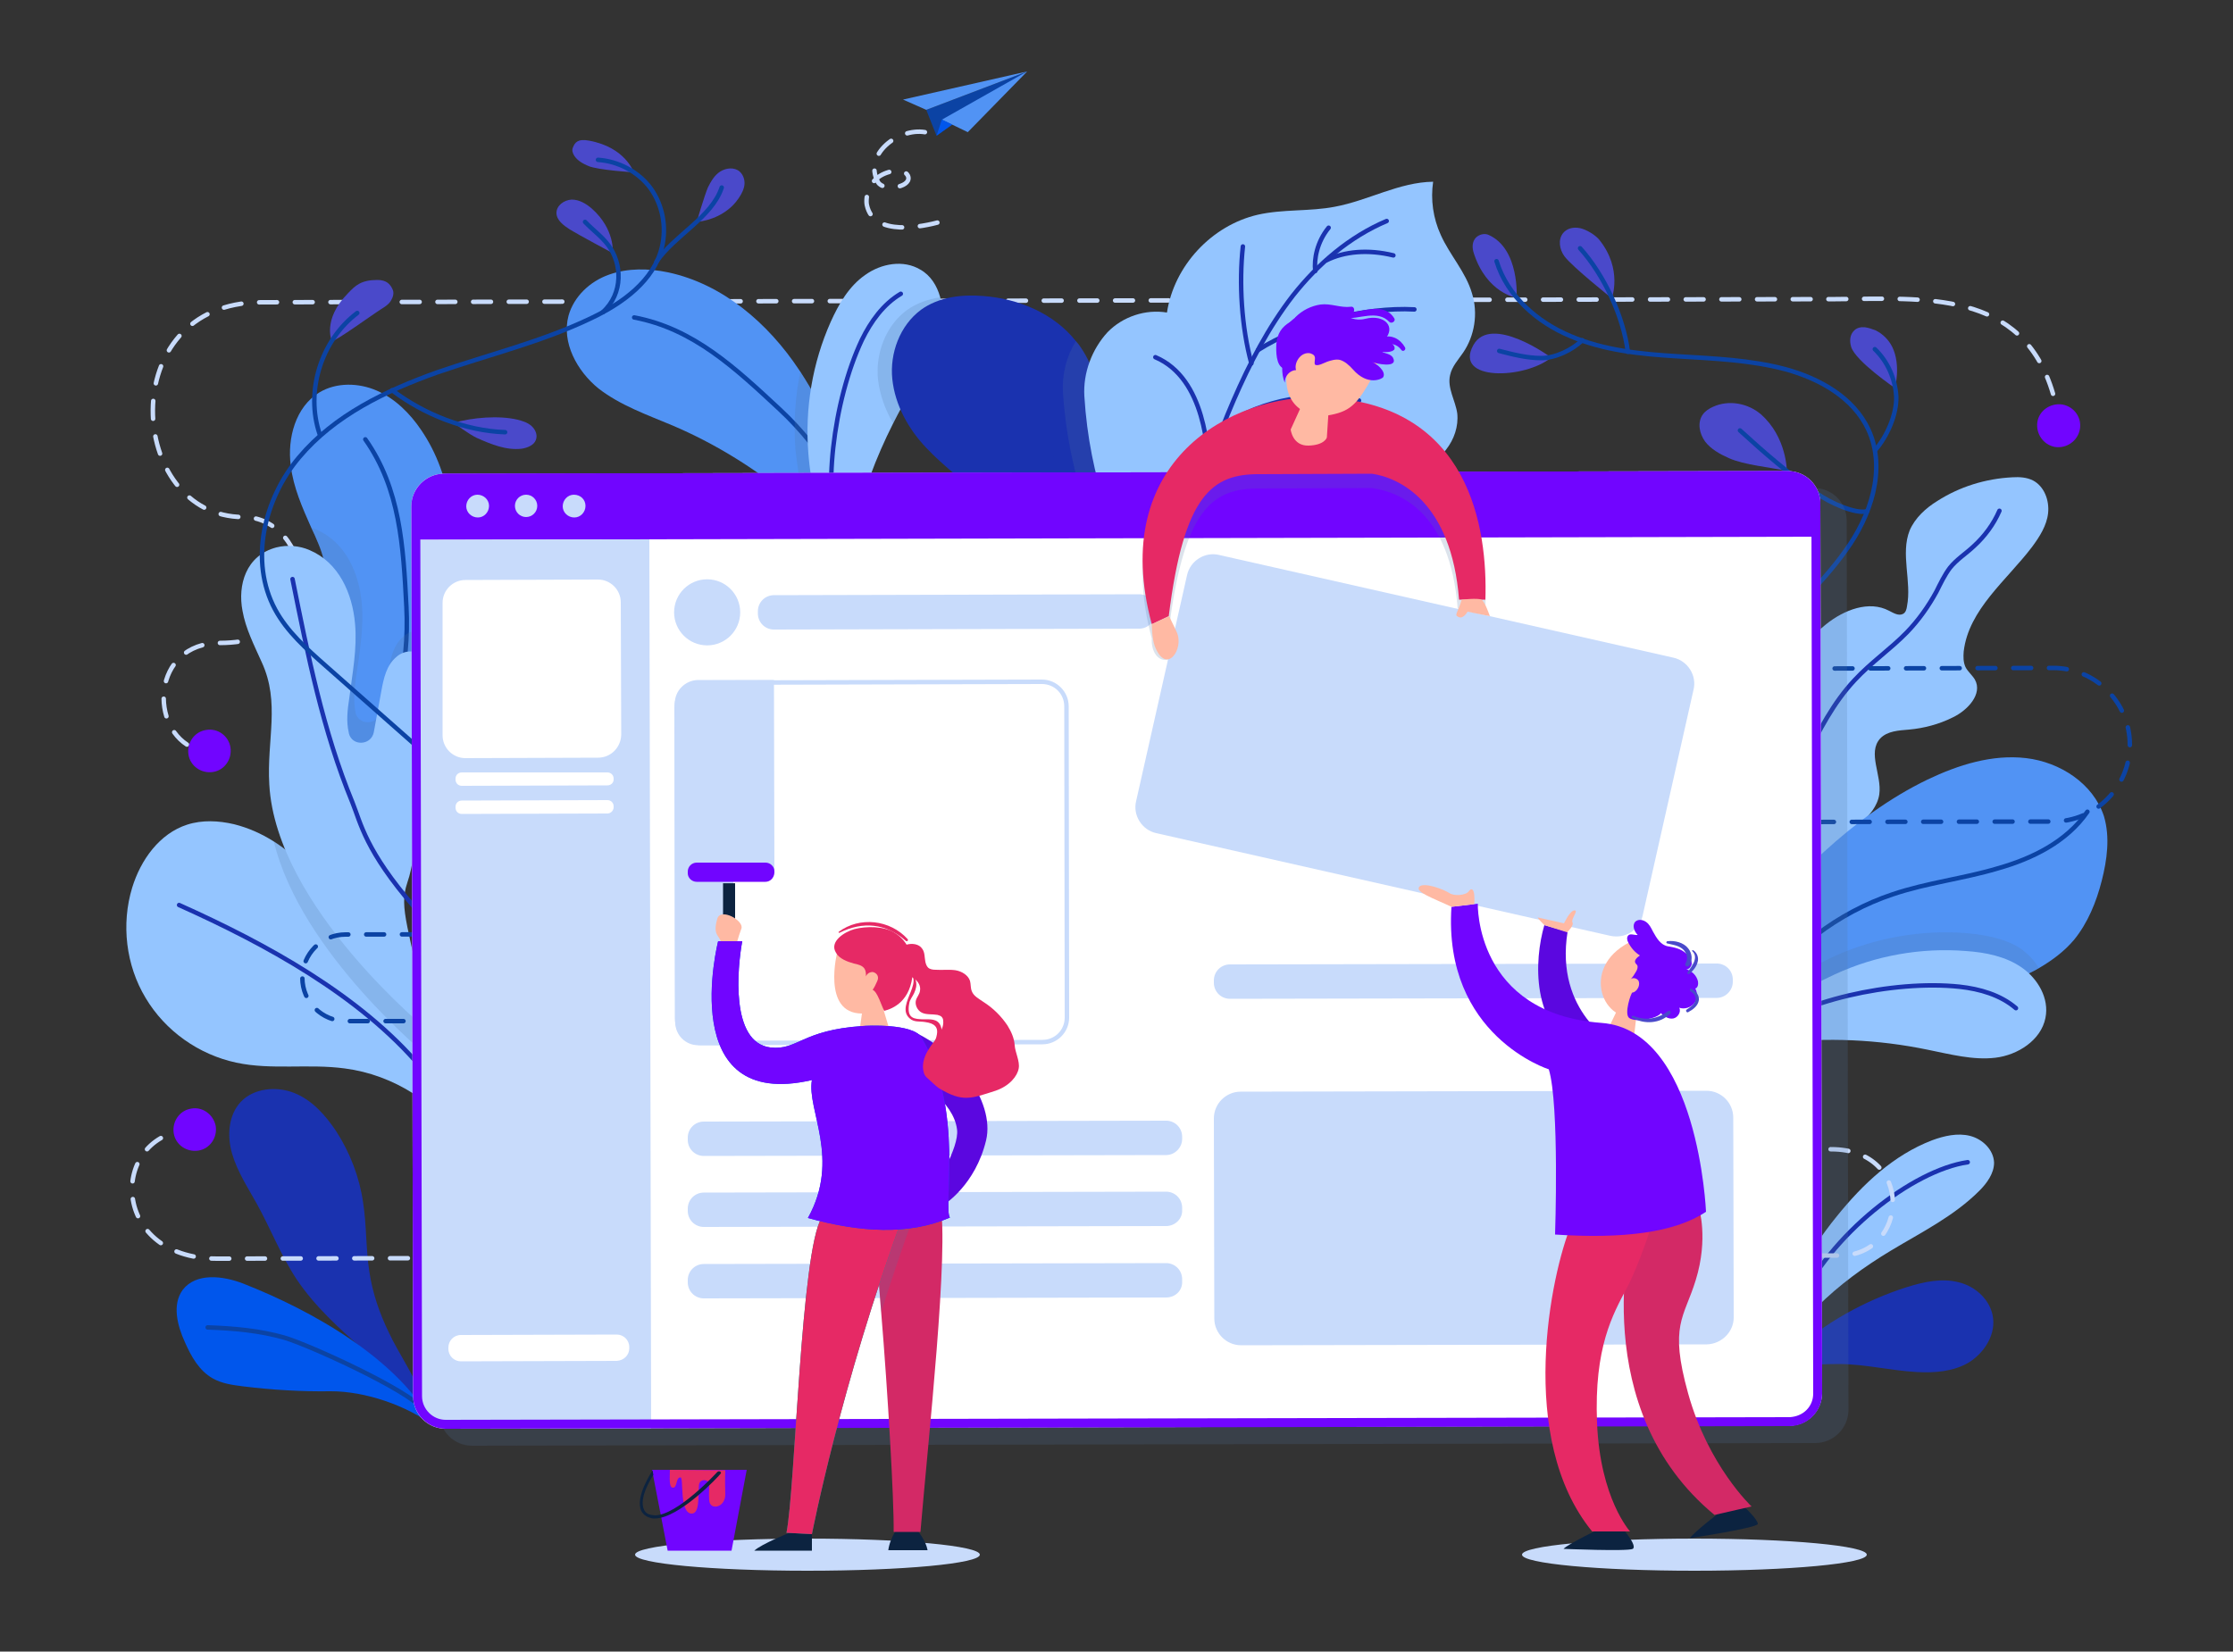 <svg version="1.1" id="OBJECTS" xmlns="http://www.w3.org/2000/svg" x="0" y="0" viewBox="0 0 500 369.9" style="enable-background:new 0 0 500 369.9" xml:space="preserve"><rect x="0" y="0" width="500" height="369.9" fill="#333333" stroke="none"/><style>.st0{fill:#c8dbfb}.st1{fill:none;stroke:#c8dbfb;stroke-linecap:round;stroke-linejoin:round}.st3{fill:#7105ff}.st4{fill:#5193f4}.st5{fill:none;stroke:#0b43a4;stroke-linecap:round;stroke-linejoin:round;stroke-miterlimit:10}.st6{fill:#1a32af}.st7{fill:none;stroke:#1a32af;stroke-linecap:round;stroke-linejoin:round;stroke-miterlimit:10}.st8{fill:#0056ec}.st9{fill:#94c5ff}.st10{opacity:.2;fill:#5275a0}.st11{fill:#94c5ff}.st12{fill:#4a49ca}.st13,.st14{fill:none;stroke:#0b43a4;stroke-linecap:round;stroke-linejoin:round;stroke-miterlimit:10;stroke-dasharray:4}.st14{stroke:#c8dbfb}.st15{fill:#0b43a4}.st16{fill:#fff}.st17{fill:#e62965}.st18{fill:#0c2340}.st19{fill:#ffb9a3}.st20{fill:#5b07e0}.st21{fill:#d32966}</style><ellipse class="st0" cx="180.8" cy="348.2" rx="38.6" ry="3.6"/><ellipse class="st0" cx="379.4" cy="348.2" rx="38.6" ry="3.6"/><path class="st1" d="M461 94c-.1-.7-.2-1.3-.4-2"/><path d="M459.7 88.2C452.8 64.7 430.8 66.9 411 67c-21.4 0-352.5.7-352.5.7-33.3.1-30.1 48.1-4 48.1 15 0 20.7 28.1-5.2 28.2-15.5 0-16 19.7-5.6 23.7" style="fill:none;stroke:#c8dbfb;stroke-linecap:round;stroke-linejoin:round;stroke-dasharray:3.993,3.993"/><path class="st1" d="M45.6 168.1c.6.1 1.3.2 2 .2"/><path class="st3" d="M51.6 167.4c.4 2.6-1.3 5.1-3.9 5.5-2.6.4-5.1-1.3-5.5-3.9-.4-2.6 1.3-5.1 3.9-5.5 2.6-.5 5.1 1.3 5.5 3.9zM465.7 96.2c-.5 2.6-3 4.3-5.6 3.9-2.6-.5-4.3-3-3.9-5.6s3-4.3 5.6-3.9c2.7.5 4.4 3 3.9 5.6z"/><path class="st4" d="M100.4 132.4c-.7 3.9-1.7 7.7-2.9 11.4-2.6 8.1-6.3 15.9-10 23.6-1.9 4-9.8 13.3-14 15.1.5-10.5.5-22.7-.7-33.3-1.2-10.2 2.5-17.9-1.5-27.4-.5-1.2-1-2.4-1.6-3.6-2-4.5-4-9-4.6-13.9-.8-6.2 1.1-13.2 6.4-16.4 3.8-2.3 8.8-2.2 12.9-.4 4.1 1.8 7.4 5.1 9.9 8.8 7.1 10.4 8.3 23.8 6.1 36.1z"/><path class="st5" d="M81.8 98.4c7.8 11.1 8.5 23.9 9.2 37.5.7 13.5-2.6 27.2-9.3 39"/><path class="st6" d="M81.5 302.4c-5.5-4.8-11-9.8-15.1-15.9-3.5-5.3-5.8-11.3-8.9-16.9-2-3.6-4.3-7.1-5.5-11.1-1.2-4-.9-8.7 1.9-11.7 2.9-3.1 8-3.6 12-2s7 5 9.4 8.6c3.1 4.8 5.2 10.3 6 15.9.8 5.1.6 10.4 1.4 15.5.7 4.8 2.3 9.4 4.4 13.7 1.8 4 6.5 11 7.7 15.1-3.3 1.7-10.9-9.1-13.3-11.2z"/><path class="st7" d="M62.3 252.1c5.2 2.3 7.3 8.5 8.4 14.1 1.2 6.4 1 13.3 3.9 19 5.5 10.9 12.7 23.3 18 27"/><path class="st8" d="M54.5 287.5c-4.6-1.8-10.6-2.5-13.6 1.4-2.4 3.3-1.2 8 .5 11.7 1.4 3.2 3.2 6.4 6.2 8.1 2.1 1.2 4.5 1.5 6.8 1.8 6.5.8 13.1 1.2 19.7 1.1 7.6 0 16.9 3.1 23.2 7.9-7.9-15.1-27.5-26-42.8-32z"/><path class="st5" d="M46.5 297.3c5.8.2 11.6.7 17.2 2.3 5.7 1.7 27.6 11.7 31 16"/><path class="st9" d="M104.2 256.5c-5.9-9.3-16.1-15.8-27-17.2-8.1-1.1-16.4.4-24.3-1.3-8.4-1.8-15.9-7.1-20.3-14.5-4.4-7.3-5.5-16.5-3-24.7 1.9-6.2 6.1-12.1 12.3-14.1 3.4-1.1 7.1-.9 10.5-.1 3.2.8 6.1 2.1 8.8 3.8 6.2 3.9 11.2 10 15 16.4 3.4 5.9 11.9 15 17.7 20.9 3.4 3.5 5.8 5.8 5.8 5.8 4 5 2.2 19.2 4.5 25z"/><path class="st7" d="M40.1 202.7c19.4 8.7 40.5 20.2 54.2 36.4"/><path class="st10" d="M96.2 236.9s-28.9-23.4-34.9-48.5c6.2 3.9 11.2 10 15 16.4 3.4 5.9 11.9 15 17.7 20.9.6 3.2 1.4 6.9 2.2 11.2zM97.5 143.8c-2.6 8.1-6.3 15.9-10 23.6-1.9 4-9.8 13.3-14 15.1.5-10.5.5-22.7-.7-33.3-1.2-10.2 2.5-17.9-1.5-27.4-.5-1.2-1-2.4-1.6-3.6.4.1.7.3 1.1.4 6.6 2.8 9.6 9.8 10.2 16.5.5 5.6-.5 11.2-1.3 16.7-.3 2.6-.6 5.2-.1 7.7v.1c.7 3 5.1 2.8 5.6-.2l1.8-9.3c.5-2.8 1.1-5.7 3.4-7.6.9-.8 2.1-1.3 3.2-1.2 2 0 3.1 1.1 3.9 2.5z"/><path class="st11" d="M96.2 231.1c-4.6-23.8-7-27.5-5-33.4 2.6-7.6 1.1-15.3 3.5-22.9 2.4-7.7 4.1-15.9 2.1-23.7-.6-2.5-1.9-5.1-4.8-5.2-1.2 0-2.3.4-3.2 1.2-2.3 1.9-2.9 4.9-3.4 7.6l-1.7 9.3c-.6 3-4.9 3.2-5.6.2v-.1c-.6-2.5-.3-5.1.1-7.7.7-5.6 1.8-11.1 1.3-16.7-.6-6.8-3.6-13.7-10.2-16.5-2.3-1-5-1.2-7.4-.6-6.9 1.8-8.7 8.5-7.6 14.2.7 4 2.6 7.7 4.3 11.5 4.2 9.1 1.1 17.4 1.7 27.4 1.5 27.5 35.9 55.4 35.9 55.4z"/><path class="st7" d="M65.5 129.7c3.4 16.9 6.8 34 13.4 50 1.9 4.7 2.9 10.8 14 23.6"/><path class="st4" d="M197.8 134.1c-3.5-4-6.8-8.1-10.2-12-2.2-2.6-4.5-5-7-7.4-1.2-1.2-2.5-2.3-3.8-3.4-7.9-6.5-16.8-12-26.2-16-5.7-2.4-11.7-4.5-16.6-8.3-4.8-3.9-8.3-10.3-6.7-16.3 1.2-4.3 4.8-7.7 9.1-9.2 4.2-1.5 8.9-1.4 13.2-.5 12.2 2.6 22.4 11.4 29.3 21.8.1.2.3.4.4.6 5.1 7.8 8.6 16.4 11.7 25.2 1 2.8 1.9 5.7 2.9 8.5 1.4 4 5.7 12.8 3.9 17z"/><path class="st5" d="M142 71.1c13.3 2.5 22.7 11.4 32.6 20.6s17 21.4 20.4 34.5"/><path class="st10" d="M187.6 122.1c-.1 1.4-.1 2.8.2 4.2-3.3-.8-5.6-5.9-7.2-11.6-1.5-5.5-2.2-11.4-2.5-14.1-.4-5.8-.1-11.6 1.1-17.3 5.1 7.8 8.6 16.4 11.7 25.2-1.1 3.2-2 6.3-2.7 9.6-.2 1.2-.5 2.6-.6 4z"/><path class="st9" d="M210.7 74c-1.1 5-4.1 9.3-6.8 13.7-1.4 2.3-2.7 4.7-3.9 7.1-3.9 7.7-6.9 15.8-8.9 24.2-.6 2.8-1 5.4-.5 8.2-6.6-1.5-9.2-20.1-9.6-25.7-.8-10 .9-20.2 5-29.4 1.8-4 4.1-8 7.7-10.5 3.6-2.6 8.6-3.5 12.4-1.2 2.3 1.3 3.7 3.6 4.4 6.1.7 2.4.8 5.1.2 7.5z"/><path class="st7" d="M188.1 121.7c-4.1-10.2-1.6-31.9 4.9-45.6 2-4.1 4.8-8 8.7-10.3"/><path class="st10" d="M210.7 74c-1.1 5-4.1 9.3-6.8 13.7-1.4 2.3-2.7 4.7-3.9 7.1-1.8-3-3-6.4-3.4-9.8-.6-5.8 1.7-12 6.4-15.5 2.2-1.6 4.8-2.5 7.5-2.9.7 2.3.8 5 .2 7.4z"/><path class="st6" d="M248.6 117.4c-.3 1.9-.9 3.7-1.7 5.5-2.9 6.3-9 11.7-18.2 16.1 0 0-.5-10-.6-12.6-.4-11.4-12.8-17.7-20.7-26.1-4-4.2-7-9.6-7.6-15.4-.6-5.8 1.7-12 6.4-15.5 4-2.9 9.1-3.5 14-3.1 7.9.6 15.8 3.9 20.7 10.1.2.2.4.5.6.7 3 4.1 4.5 9.1 5.7 14 1.9 8.7 2.8 17.6 1.4 26.3z"/><path class="st7" d="M209.6 75.6c8.6 4.4 17.2 9.8 22.2 18.1 7 11.5 5.4 26.5.1 38.9"/><path class="st9" d="M392.1 191.1c5.5-9 2.7-20.6 4.6-30.9 1.5-8 5.9-15.3 12.2-20.4 4-3.2 9.6-5.4 14.1-3 1 .5 2.1 1.2 3.1.7.6-.3.8-1 .9-1.7 1.1-5.6-1.5-11.7.6-17 1.2-2.8 3.6-5 6.2-6.6 5-3.2 10.8-5 16.8-5.3 1.6-.1 3.2 0 4.6.7 2.5 1.3 3.7 4.4 3.4 7.3-.3 2.8-1.9 5.3-3.6 7.6-5.7 7.5-14.2 14-15.3 23.4-.1 1.2-.1 2.4.4 3.5.5 1 1.5 1.8 2.1 2.8 1.8 3.2-1.6 6.9-5 8.5-3 1.5-6.4 2.4-9.7 2.7-2.3.2-4.9.3-6.5 2-2.9 3.2.4 8.2-.2 12.5-.4 2.7-2.3 4.8-4.2 6.6-3.6 3.4-7.5 6.5-11.7 9.2-3.4 2.2-7 4.1-10 6.8s-5.4 6.3-5.6 10.3"/><path class="st7" d="M399.3 182.3c.9-4.4 2.9-8.4 4.9-12.4 3.1-6.2 6.3-12.5 11.1-17.6 3.6-3.9 8-6.9 11.7-10.7 2.6-2.7 4.8-5.8 6.6-9.1.9-1.8 1.8-3.7 3-5.3 1.5-1.9 3.6-3.2 5.4-4.9 2.4-2.2 4.4-4.9 5.7-7.9"/><path class="st4" d="M470.6 197.3c-1.2 4.7-3.1 9.4-6.2 13.2-2.2 2.6-4.9 4.6-7.8 6.3-1.5.9-3.1 1.6-4.7 2.3-6.3 2.6-13 4.1-19.8 4.4-9.9.4-20-1.8-29.5 1-4.4 1.3-8.4 3.6-11.6 6.8-2.1 1.9-3.8 4.2-5.2 6.6l1.3-8.2c2.4-8.8 4.8-17.8 9.7-25.5 3.1-5 7.2-9.4 11.6-13.4 7-6.4 14.7-12.1 23.2-16.2 6.9-3.3 14.5-5.7 22.1-4.8 7.6.9 15 5.7 17.4 13 1.4 4.7.7 9.8-.5 14.5z"/><path class="st5" d="M393.4 223.4c7.3-10.7 18.1-19 30.4-23.1 7.7-2.6 15.8-3.5 23.5-5.8 7.8-2.2 15.5-6 20.1-12.7"/><path class="st9" d="M398.2 302.2c.4-11 6.1-21.2 13.1-29.8 5.8-7.2 12.7-13.7 21.3-17 2.7-1 5.7-1.7 8.5-1s5.3 3.1 5.4 6c0 2.4-1.6 4.6-3.3 6.3-5.7 5.7-13 9.3-19.8 13.4-11.8 7.1-23 16.6-27.7 29.6"/><path class="st7" d="M402.5 292.5c7.2-16.1 25.8-30.4 38.1-32.2"/><path class="st6" d="M393.7 311c-.1-1.8 5.9-6.7 7.3-7.9 7.5-6.8 16.5-11.8 25.9-14.8 3.8-1.2 7.9-2.1 11.7-1.1 3.8.9 7.3 4.1 7.7 8.2.4 4-2.3 7.9-5.7 9.9-3.4 1.9-7.4 2.2-11.3 2-5.9-.3-11.7-1.8-17.6-1.8s-14.3.5-18 5.5z"/><path class="st7" d="M399.8 305.3c12.1-6.6 30.4-10.8 43.7-9.2"/><path class="st10" d="M248.6 117.4c-.3 1.9-.9 3.7-1.7 5.5-4.2-9-8-20.8-8.9-35.2-.2-3.9.8-7.9 2.9-11.3.2.2.4.5.6.7 3 4.1 4.5 9.1 5.7 14 1.9 8.7 2.8 17.6 1.4 26.3z"/><path class="st11" d="M290.5 116.9c9-3.2 18.4-5.8 26.7-10.7 2.5-1.5 4.9-3.2 6.6-5.5 1.8-2.3 2.8-5.2 2.5-8.1-.4-2.9-2.3-5.7-1.6-8.6.4-1.9 1.8-3.4 2.9-5 2.6-3.8 3.4-8.8 2-13.3-1.4-4.8-5-8.6-7-13.1-1.7-3.7-2.3-7.9-1.7-11.9-7.6.1-14.5 4.2-22 5.6-5.7 1.1-11.6.5-17.3 1.8-10.3 2.4-18.7 11.4-20.3 21.9-4.8-.8-9.9.9-13.3 4.4-3.5 3.8-5.5 9.1-5.2 14.3 2.3 37.4 23.8 57 23.8 57s20.4-27.6 23.9-28.8z"/><path class="st7" d="M270.2 116.6c-.9-9.2 2.3-18.4 6-26.9 3.6-8.3 7.8-16.4 13.3-23.5 5.6-7.1 12.7-13.2 21-16.7"/><path class="st7" d="M278.3 55.2c-.9 8.2-.3 18.1 1.9 26.2M281.7 78.4c9.4-6 23.9-9.7 35-9.1M258.7 80c11.3 4.8 11.8 21.4 12.1 26.1M273.9 95.5c8.7-6.2 21.2-8.1 30.4-5.8M297.5 51c-2.6 3.2-3.3 7-3 9.7M297 58.3c4-2 9.3-2.5 15-1.1"/><path class="st12" d="M74.3 76.4c1.1-.1 8.3-5.4 11.1-7.2.8-.5 1.6-1 2.1-1.8s.8-1.8.4-2.6c-.5-1.1-1.3-2.1-3.4-2.1-3.6 0-4.9 1.2-6.6 3-5.8 5.9-3.6 10.7-3.6 10.7zM106.8 98.1c3.2 1.4 6.5 2.8 10 2.4 1.3-.2 2.8-.8 3.2-2 .4-1.1-.1-2.3-1-3.1-.9-.8-2-1.1-3.1-1.4-4.2-1-10.1-.5-14.3.7 0 0 3.3 2.5 5.2 3.4zM127.6 51.4c-1.4-.9-3-2.1-3-3.7 0-1.7 1.7-2.9 3.4-3 1.7 0 3.2.9 4.5 2 5.3 4.7 4.7 10 4.7 10s-8-4.3-9.6-5.3zM131.8 37.2c-1.2-.5-2.5-1.2-3.2-2.3-.4-.6-.6-1.3-.3-1.9.4-1 1-2 3.6-1.5 8.2 1.5 10 7.1 10 7.1s-7.9-.5-10.1-1.4zM156 49.7c3.3-.3 6.7-1.9 8.8-4.5.8-1 1.5-2.1 1.8-3.3.3-1.2 0-2.6-1-3.5-1.2-1-3-.8-4.3 0-1.3.8-2.1 2.2-2.8 3.6-.8 1.9-2.5 7.7-2.5 7.7z"/><path class="st5" d="M96.9 170.3c-8-7.1-16-14.1-24-21.2-4.3-3.8-8.6-7.6-11.3-12.6-5.8-10.8-2.5-24.8 5.4-34.1 7.9-9.4 19.4-14.9 30.9-19 11.6-4 23.6-6.9 34.6-12.2 6.9-3.3 13.9-8.3 15.7-15.8 1.1-4.5.2-9.4-2.5-13.2-2.7-3.7-7.2-6.1-11.8-6.4"/><path class="st5" d="M161.6 42c-2.2 6.7-10.7 10.8-14.6 16.6M131 49.7c1.7 1.8 3.7 3.2 5.2 5.2 3.1 4.1 3.4 10.8-1.2 15M87.8 87.4c7.1 5.4 16.4 9.1 25.3 9.4M71.6 97.3c-3.3-9.6.3-21.1 8.4-27.2"/><path class="st12" d="M330 56.7c-.4-1.2-.4-2.6.5-3.5.7-.7 1.9-1 2.8-.6 7 3.1 6.3 14.1 6.3 14.1s-6.7-1-9.6-10zM329.9 77.3c-4.5 8.2 11.6 7.6 17.4 2.8 0-.1-13.5-9.9-17.4-2.8zM350.3 57.4c-1.1-1.5-1.5-3.7-.3-5.2.9-1.1 2.4-1.4 3.8-1.1 1.4.3 3.4 1.5 4.3 2.6 5.3 6.6 2.8 13.1 2.8 13.1s-8.8-7-10.6-9.4zM414.5 77.7c-.4-1.3-.3-2.8.7-3.7.6-.6 1.5-.8 2.4-.7.8.1 1.6.4 2.4.7 1.6.8 2.9 2.1 3.7 3.7 2 4.1.6 9.2.6 9.2s-8.8-6-9.8-9.2zM394.3 92.8c-2.9-2.5-7.2-3.3-10.7-1.7-.9.4-1.7.9-2.3 1.7-1.3 1.8-.8 4.3.5 6.1 1.3 1.7 3.3 2.8 5.3 3.7 3.6 1.6 9.2 2 13 2.9 0 0 0-7.6-5.8-12.7z"/><path class="st5" d="M335.1 58.5c2.4 7.8 9.1 13.7 16.6 16.8 7.5 3.2 15.7 4 23.9 4.5 8.1.5 16.3.8 24.2 2.9 7.7 2.1 15.3 6.4 18.6 13.6 4 8.8.5 19.3-5.2 27.1-5.6 7.9-13.2 14.2-18.6 22.2-2.5 3.7-4.6 8-4.1 12.4.7 5.9 5.6 10.2 10.2 13.9"/><path class="st5" d="M353.8 55.6c5.4 6 9.7 15.3 10.7 23.2M335.7 78.6c3.1.8 6.2 1.6 9.4 1.6s6.9-1.8 9.2-4M419.8 78.2c2.9 2.8 4.6 6.7 4.8 10.7.1 4-2.1 8.9-4.7 11.9M389.6 96.4c5.8 5.3 10.8 9.6 17.2 14.1 2.9 2.1 8.7 4.7 11.3 4"/><path class="st10" d="M456.5 216.8c-1.5.9-3.1 1.6-4.7 2.3-6.3 2.6-13 4.1-19.8 4.4-9.9.4-20-1.8-29.5 1-4.4 1.3-8.4 3.6-11.6 6.8-.3.2-.7.3-1 .5-.8-6.7 15.9-15.4 21-17.7 9.1-4.1 19.4-5.9 29.4-5.1 4.4.4 8.9 1.2 12.5 3.7 1.4 1.1 2.8 2.5 3.7 4.1z"/><path class="st9" d="M440.2 213c4.4.3 8.9 1.2 12.5 3.7s6.2 6.9 5.3 11.3c-1 5-6.2 8.3-11.2 8.9s-10.2-.8-15.2-1.8c-11.1-2.3-22.5-2.8-33.8-1.5-2.8.3-5.5.9-7.9 2.3-.8-6.7 15.9-15.4 21-17.7 9.1-4.2 19.3-6 29.3-5.2z"/><path class="st7" d="M394.2 231.6c8.3-7.3 29.5-12.2 44.6-10.6 4.5.5 9.1 1.8 12.6 4.8"/><path class="st13" d="m378.8 149.8 80.9-.2c9.5 0 17.2 7.7 17.2 17.2v0c0 9.5-7.7 17.2-17.2 17.2l-55.3.1M134 209.2l-56.6.1c-5.4 0-9.7 4.4-9.7 9.7h0c0 5.4 4.4 9.7 9.7 9.7h16.5"/><path class="st14" d="M43.7 253c-19.4 0-19.8 28.9 4.9 28.9 24.7-.1 348.1-.7 363.4-.7 15.3 0 16.9-23.8-2-23.8-37.5.1-38.8-17.8-17.9-17.9"/><path class="st3" d="M48.3 252.2c.4 2.6-1.3 5.1-3.9 5.5-2.6.4-5.1-1.3-5.5-3.9-.4-2.6 1.3-5.1 3.9-5.5 2.5-.5 5 1.3 5.5 3.9z"/><path class="st15" d="M401.3 239.6c.4 2.6-1.3 5.1-3.9 5.5-2.6.4-5.1-1.3-5.5-3.9-.4-2.6 1.3-5.1 3.9-5.5 2.6-.5 5.1 1.3 5.5 3.9z"/><path class="st10" d="m406.6 323.2-300.9.6c-4 0-7.3-3.2-7.3-7.3L98 117.2c0-4 3.2-7.3 7.3-7.3l300.9-.6c4 0 7.3 3.2 7.3 7.3l.4 199.3c-.1 4-3.3 7.2-7.3 7.3z"/><path class="st16" d="m400.7 319.3-300.9.7c-4 0-7.3-3.2-7.3-7.3l-.4-199.3c0-4 3.2-7.3 7.3-7.3l300.9-.6c4 0 7.3 3.2 7.3 7.3l.4 199.3c-.1 4-3.3 7.2-7.3 7.2z"/><path class="st3" d="m399.7 105.5-299.6.6c-4.4 0-7.9 3.6-7.9 7.9v6.9l315.4-.7v-6.9c.1-4.3-3.5-7.8-7.9-7.8z"/><path class="st0" d="m100.5 320 45.3-.1-.4-199.1-53.2.1.4 191.2c0 4.3 3.5 7.9 7.9 7.9z"/><path class="st3" d="M400.3 107.5c2.9 0 5.3 2.4 5.3 5.3l.4 199.3c0 1.4-.5 2.7-1.5 3.7s-2.3 1.5-3.7 1.6l-301 .6c-2.9 0-5.3-2.4-5.3-5.3l-.4-199.3c0-1.4.5-2.7 1.5-3.7s2.3-1.5 3.7-1.6l301-.6m0-2-300.9.6c-4 0-7.3 3.3-7.3 7.3l.4 199.3c0 4 3.3 7.3 7.3 7.3l300.9-.6c4 0 7.3-3.3 7.3-7.3l-.4-199.3c0-4.1-3.3-7.3-7.3-7.3z"/><path class="st16" d="m138.1 304.8-34.9.1c-1.5 0-2.8-1.2-2.8-2.8v-.3c0-1.5 1.2-2.8 2.8-2.8l34.9-.1c1.5 0 2.8 1.2 2.8 2.8v.3c0 1.5-1.2 2.7-2.8 2.8zM133.9 169.7l-29.7.1c-2.8 0-5.1-2.3-5.1-5.1V135c0-2.8 2.3-5.1 5.1-5.1l29.7-.1c2.8 0 5.1 2.3 5.1 5.1l.1 29.7c-.1 2.8-2.3 5.1-5.2 5.1z"/><path class="st0" d="m261.1 258.7-103.5.2c-2 0-3.6-1.6-3.6-3.6v-.5c0-2 1.6-3.6 3.6-3.6l103.5-.2c2 0 3.6 1.6 3.6 3.6v.5c0 1.9-1.6 3.6-3.6 3.6zM255.1 140.8l-81.8.2c-2 0-3.6-1.6-3.6-3.6v-.5c0-2 1.6-3.6 3.6-3.6l81.8-.2c2 0 3.6 1.6 3.6 3.6v.5c0 1.9-1.6 3.6-3.6 3.6zM384.4 223.5l-109 .2c-2 0-3.6-1.6-3.6-3.6v-.5c0-2 1.6-3.6 3.6-3.6l109-.2c2 0 3.6 1.6 3.6 3.6v.5c0 1.9-1.6 3.6-3.6 3.6zM261.1 274.6l-103.5.2c-2 0-3.6-1.6-3.6-3.6v-.5c0-2 1.6-3.6 3.6-3.6l103.5-.2c2 0 3.6 1.6 3.6 3.6v.5c.1 2-1.6 3.6-3.6 3.6zM261.1 290.6l-103.5.2c-2 0-3.6-1.6-3.6-3.6v-.5c0-2 1.6-3.6 3.6-3.6l103.5-.2c2 0 3.6 1.6 3.6 3.6v.5c.1 2-1.5 3.6-3.6 3.6zM382.2 301.1l-104.3.2c-3.3 0-6-2.7-6-6l-.1-44.8c0-3.3 2.7-6 6-6l104.3-.2c3.3 0 6 2.7 6 6l.1 44.8c0 3.2-2.7 5.9-6 6zM109.5 113.3c0 1.4-1.1 2.6-2.5 2.6s-2.6-1.1-2.6-2.5 1.1-2.6 2.5-2.6 2.6 1.1 2.6 2.5z"/><circle class="st0" cx="117.8" cy="113.3" r="2.5"/><path class="st0" d="M131.1 113.3c0 1.4-1.1 2.6-2.5 2.6s-2.6-1.1-2.6-2.5 1.1-2.6 2.5-2.6c1.5 0 2.6 1.1 2.6 2.5z"/><circle transform="rotate(-84.28 158.346 137.1) scale(1)" class="st0" cx="158.3" cy="137.1" r="7.4"/><path class="st16" d="m136 175.9-32.6.1c-.8 0-1.4-.6-1.4-1.4v-.2c0-.8.6-1.4 1.4-1.4H136c.8 0 1.4.6 1.4 1.4v.2c0 .7-.6 1.3-1.4 1.3zM136 182.2l-32.6.1c-.8 0-1.4-.6-1.4-1.4v-.2c0-.8.6-1.4 1.4-1.4l32.6-.1c.8 0 1.4.6 1.4 1.4v.2c0 .7-.6 1.4-1.4 1.4z"/><path class="st0" d="m173.4 195.3-9.2.1.1 38.7h-8c-2.8 0-5.1-2.3-5.1-5.1l-.1-71.5c0-2.8 2.3-5.1 5.1-5.2h17.1l.1 43z"/><path class="st0" d="M233.3 152.2v1c2.8 0 5 2.2 5 5l.1 69.7c0 2.8-2.2 5-5 5l-76.3.2c-2.8 0-5-2.2-5-5l-.1-69.7c0-2.8 2.2-5 5-5l76.3-.2v-1m0 0-76.3.2c-3.3 0-6 2.7-6 6l.1 69.7c0 3.3 2.7 6 6 6l76.3-.2c3.3 0 6-2.7 6-6l-.1-69.7c0-3.3-2.7-6-6-6zM360.6 209.6l-101.7-23c-3.2-.7-5.3-4-4.5-7.2l11.4-50.6c.7-3.2 4-5.3 7.2-4.5l101.7 23c3.2.7 5.3 4 4.5 7.2l-11.4 50.6c-.7 3.2-3.9 5.2-7.2 4.5z"/><path class="st3" d="M163.8 347.3h-14.3l-3.5-18.1h21.2z"/><path class="st17" d="M150 329.2c0 1.5-.3 4 .7 4s.6-2.4 1.7-2.3c.7 0-.3 7.9 2.4 8.1 1.9.1 1.5-3.8 1.7-6.3.1-1.7 2.3-1.4 2.3-.2s-.1 2.1 0 3.5c.1 2.4 3.7 1.7 3.6-1.4s0-5.3 0-5.3l-12.4-.1z"/><path class="st18" d="M146.6 340.1c-.3 0-.6 0-.8-.1-1-.2-1.8-.8-2.2-1.6-1.5-3.1 2.4-8.8 2.5-9.1l.2 1c0 .1-3.4 5-2.1 7.8.3.7.9 1.1 1.7 1.2.2 0 .5.1.7.1 5.1 0 13.9-9.6 14-9.7.4-.4 1 0 .8.3-.4.6-9.3 10.1-14.8 10.1z"/><path class="st10" d="M296.1 92.2c-20.2-.8-48.1 14.2-38.2 50.8-.2 3.1 1.6 5.3 3.6 4.7 2-.6.2-6.5.2-6.5 3.4-27.2 9.7-31.9 20.4-31.8l25.1-.1c6.2.9 17.5 5.3 19.2 27l6.2 1.2c.5-15.7-3.3-44.1-36.5-45.3z"/><path class="st17" d="M296.1 89c-20.2-.8-48.1 14.2-38.2 50.8l3.8-1.8c3.4-27.2 9.7-31.9 20.4-31.8l25.1-.1c6.2.9 17.8 6.4 19.5 28.2h5.9c.5-15.7-3.3-44-36.5-45.3z"/><path class="st19" d="m292 89.6-3 6.6s.4 3.7 4 3.6c3.6-.1 4.1-1.8 4.1-1.8l.5-7.6-5.6-.8z"/><path class="st19" d="M307.5 84.1c-3.4 6.1-4.9 7.9-9.4 8.8-5.8 1.2-12.3-2.7-9.3-12.4 2.5-7.9 6.2-6.7 9.9-6.4 3.6.4 12.5 3.4 8.8 10z"/><path class="st3" d="M293.8 79.3c-.9-.5-2.1-.1-2.8.7-.7.8-1.1 1.9-.8 2.9-1.4 0-2.6 1.4-2.5 2.8-1-2.2-.4-4.6-.6-6.8-.2-2.3.1-4.8 1.5-6.5.6-.7 1.4-1.3 2.2-1.7 3.2-1.7 7.1-1.7 10.3-.1.7.3 2.3 1.4 4.6.8 4.4-1.1 7 1.9 4.3 4.7.9.3 1.8.7 2.2 1.5.1.2.1.5 0 .7-.1.1-.3.2-.4.3-.7.3-1.6.3-2.3.2.3.3 1.9.4 2.4 1.3 1.3 2.5-3.9 1.3-4.7 1 .9.2 3.3 2.1 2.5 3.4-.2.3-3.4 2.1-6.8-1.8-.8-.9-1.8-1.8-2.9-2.1-.9-.2-1.9.1-2.8.4-.6.2-2.3 1.2-2.8.6-.2-.8.5-1.8-.6-2.3z"/><path class="st19" d="M327.3 134.3c-.9 3.1-1.8 3.4-.7 3.9s2-1.2 2-1.2l5 1s-1.1-3.3-1.9-3.7c-.8-.4-4.4 0-4.4 0zM261.8 138c.7 1.6.8 1.6 1.7 3.6 1.7 3.7-2.3 9.7-4.9 3.2-.7-1.8-.7-5-.7-5l3.9-1.8z"/><path class="st3" d="M301 71.3c3.4.2 7.4-2 10.1.8.5.5 1.5-.2 1.1-.8-2.5-4-7.5-1.1-11.2-1.2-.8 0-.7 1.1 0 1.2z"/><path class="st3" d="M302.5 68.7c-2.3.3-4.5-.8-6.8-.5-2.1.3-4.1 1.3-5.6 2.8-.7.7.2 1.8 1.1 1.4 2-1.2 3.8-2.4 6.3-2.2 1.9.1 3.5.7 5.3 0 .6-.3.6-1.6-.3-1.5zM288.9 72.1c-1.9 1.1-2.9 2.6-3.1 4.9-.1 1.6-.1 4.9 1.6 5.5.5.2 1.1-.5.8-1-.8-1.1-1-3.2-.9-4.5.1-1.8.8-3 2.1-4.1.5-.4 0-1.1-.5-.8zM314.6 77.8c-.5-.9-1.3-1.7-2.2-2.1-.9-.4-2.2-.6-3 .2-.3.3-.2.9.3 1 .7.2 1.4 0 2.2.2.8.2 1.4.6 1.9 1.3.4.5 1.1-.1.8-.6z"/><path class="st20" d="M203.1 230.5c10.6 3.9 19.8 16.1 17.7 24.9-2.4 10-9.3 14.3-9.3 14.3l-2.2-4s5.5-8.6 5-12.7c-.8-6.5-9-10.9-9-10.9l-2.2-11.6z"/><path class="st18" d="M177 343.2s-6.5 2.6-8.1 4.1h12.9v-4.1H177zM205.5 342.9s1.8 2.1 2.2 4.3h-8.8c.2-1.5.8-2.9 1.6-4.3h5z"/><path class="st21" d="M206.1 343.1h-6c.1-7.1-1.3-31.2-2.8-49.3-.8-10.6-1.6-19.1-2.1-20.8l3.2-.7 12.1-2.7c2.1 9.6-2.7 53.2-4.4 73.5z"/><path d="M184 272.7c-4.7 7.4-5.9 60.7-7.9 70.6l5.7.3s6.5-33.6 20.5-71.5l-18.3.6z" style="fill:#009790"/><path class="st10" d="M204.7 272.2c-2.8 7.5-5.2 14.8-7.4 21.7-.8-10.6-1.6-19.1-2.1-20.8l3.2-.7 6.3-.2z"/><path class="st17" d="M184 272.7c-4.7 7.4-5.9 60.7-7.9 70.6l5.7.3s6.5-33.6 20.5-71.5l-18.3.6z"/><path class="st19" d="M187.5 213.1S183.9 227 193 227l-.5 3.6 6.9.8-1.5-5s1.4-8.7 1.5-10.3c.1-3-8.1-8.2-11.9-3z"/><path transform="translate(-.4 .323)" class="st18" d="M162.3 197.5h2.7v11.3h-2.7z"/><path class="st3" d="M171.4 197.5H156c-1.1 0-2-.9-2-1.9v-.4c0-1.1.9-2 2-2h15.4c1.1 0 2 .9 2 1.9v.4c-.1 1.2-1 2-2 2z"/><path class="st19" d="M161.6 211.9c-.1-2.6-2.2-1.9-1-6.1.7-2.6 6.1.4 5.4 2.2-.7 1.8-1.4 4.6-1.4 4.6l-3-.7z"/><path class="st8" d="M193.1 229.8c-13.6.9-14.5 5.5-20.6 4.8-9-1.1-7.4-17.8-6.3-23.8h-5.4s-9.7 38.2 21 31.1c-1.2 6.7 6.5 17.6-.9 30.9 11.7 3.2 22.5 3.9 31.8-.1-1.6-2.2 3.3-24.4-6.4-40.4-2-3.1-12.2-2.6-13.2-2.5z"/><path class="st3" d="M193.1 229.8c-13.6.9-14.5 5.5-20.6 4.8-9-1.1-7.4-17.8-6.3-23.8h-5.4s-9.7 38.2 21 31.1c-1.2 6.7 6.5 17.6-.9 30.9 11.7 3.2 22.5 3.9 31.8-.1-1.6-2.2 3.3-24.4-6.4-40.4-2-3.1-12.2-2.6-13.2-2.5z"/><path class="st17" d="M191.2 215.8c.9.2 1.9.4 2.4 1.2.3.5.3 1.1.3 1.7.2-.6.8-1 1.5-1 .6.1 1.2.6 1.2 1.3 0 .3-.1.6-.2.8-.3.7-.6 1.3-1 1.9 1.1.4 2 3.7 2.6 4.7 1.9-.5 6-2.1 6.4-8.7.2-3.1-.8-6.8-4.1-8.8-2.4-1.5-6.3-1.5-9-.8-2.2.6-5.7 2.8-4.1 5.3.7 1.3 2.5 2 4 2.4z"/><path class="st17" d="M202.9 211.6c1.3-.4 2.9-.2 3.6.9.6.8.5 1.9.7 2.9.1.5.3 1 .6 1.3.4.4 1.1.5 1.7.5 1.5.1 3-.1 4.4.1 1.4.2 2.9 1.1 3.3 2.4.2.7.1 1.6.4 2.3.4 1.1 1.6 1.7 2.6 2.4 2.2 1.4 4 3.2 5.4 5.3.8 1.3 1.5 2.8 1.6 4.4.1 1.6 1.2 3.6.9 5.2-.3 1.7-2 3.9-5.2 5-5.6 1.8-7.4 2.6-12.7-.6-.6-.4-1.9-1.7-2.5-2.2-.5-.4-.8-.9-.9-1.5-.4-1.5.1-3.2.9-4.6s1.9-2.6 2.7-4c.5-.8.9-1.8.8-2.7 0-.4-.1-.7-.4-1-.2-.2-.6-.3-.9-.4-1.2-.2-2.5 0-3.5-.5s-1.6-1.8-1.3-2.8c.2-.7.8-1.3.9-2.1.2-1.1-.4-2.1-1.4-2.8s-2.1-.9-3.2-1c-.5-.1-1.1-.2-1.6-.5-.5-.4-.8-1.1-.8-1.7.2-2.1 1.9-3.7 3.9-4.3z"/><path class="st17" d="M201.9 217.2c6.7 1.5-1.8 7.8 1.8 10.9 1 .9 2.2.6 3.4.8 4.6.6 2.1 3.7 1.8 6.2 0 .4.6.4.6.1.4-1.7 1.9-3.7 1.1-5.5-.7-1.6-2.4-1.4-3.9-1.4-1.8-.1-3.8 0-3.1-3.6.1-.8.8-1.6 1.1-2.3.4-.9.6-1.7.4-2.6-.3-1.6-1.7-2.5-3.2-2.8-.2-.2-.3.1 0 .2zM188 208.9c5.2-2.6 10.4-2.1 14.8 1.8.3.3.7-.1.4-.4-3.9-4.3-10.7-5.1-15.4-1.6-.1.1 0 .3.2.2z"/><path class="st19" d="m362.6 225.2-2.2 4.6 5.5 2.2.6-5.2z"/><path class="st19" d="M366 210.5c-12.5 5.4-7.4 18.6.2 17.1 3.7-.8 5.6-12.7 5.6-12.7l-5.8-4.4z"/><path class="st3" d="M370.1 208.6c-.4-.8-.8-1.6-1.5-2.1s-1.7-.7-2.4-.1c-.8.8-.3 2.2.5 3-.7.1-1.6-.4-2.1.1-.4.4-.3 1.1 0 1.6.6 1.2 1.5 2.2 2.6 2.9-.6.4-1.4 1.1-1 1.7.1.2.3.3.4.5.2.4 0 .9-.2 1.3-.4.7-.8 1.3-1.3 1.9.4-.6 1.5-.3 1.8.3.3.7 0 1.5-.4 2-.3.3-.6.6-1 .6-.3.1-1.9 4.8-.7 5.7 1.5 1.1 6.4.1 7.1-1.1.7.8 1.8 1.4 2.8 1.2 1-.2 1.8-1.5 1.3-2.4 1.1.4 2.5 0 3.3-.9.8-.9.9-2.3.3-3.4.6-.2.7-1 .6-1.6-.3-1.3-1.3-2.3-2.6-2.7.6 0 1.1-.6 1.2-1.3 0-.6-.3-1.2-.7-1.7-1.2-1.4-2.6-1.8-4.3-2.1-2-.2-2.9-2-3.7-3.4z"/><path class="st18" d="M358.4 342.3s-7.3 3.5-8.3 4.6c0 0 14.4.6 15.5 0 1.1-.7-2.3-4.6-2.3-4.6h-4.9zM385.6 338.3s-6.4 4.9-7.2 6.2c0 0 15.2-2.3 15.2-3.2 0-1-3.2-4-3.2-4l-4.8 1z"/><path class="st21" d="M365.5 274.6c-.3 1.5-10.3 41 18.4 64.7l8.3-1.9s-9.7-9.1-14.2-25.3c-4.3-15.4-.9-16.9 1.7-25.4 2.9-9.4.7-16.2.7-16.2l-14.9 4.1z"/><path class="st17" d="M351.8 274.4c-4.5 10.8-12.3 47.8 4.7 68.6h8.5s-6.7-7.3-7.4-24.3c-.7-17 3.6-24.4 6.6-30.1 3-5.6 5.9-15.1 5.9-15.1l-18.3.9z"/><path class="st20" d="M345.8 207.2c-2.3 7.9-3 22.6 8.3 28.5l7.6-1.8s-13.6-7.1-10.7-25.2l-5.2-1.5z"/><path class="st3" d="m325 203.1 5.9-.7s-.7 24.6 27.7 26.7c21.7 1.6 23.4 42.3 23.4 42.3-7 4.7-18.7 6.1-33.8 5.1 0 0 1-29.1-1.4-37 0 0-23.7-7.5-21.8-36.4z"/><path class="st19" d="M317.8 198.6c-1 1.2 3.2 2.6 7.2 4.5l5.1-.6s.1-1 0-2.1-.6-1.7-1.2-.8c-.6.9-3.2 1.2-4.4.4-1.2-.8-5.7-2.5-6.7-1.4zM345.8 207.2c-1.9-1.9-1.4-1.7-1.4-1.7l5.8 1.3s1.3-2.8 2.3-2.9c1.1-.1-.8 1.9-.4 2.7.4.7-1.2 2.2-1.2 2.2l-5.1-1.6z"/><path class="st12" d="M373.3 211.3c1.2.3 2.4.4 3.4 1.2 1 .8 1.4 2.2.7 3.3-.3.5.5.9.8.5.9-1.2.7-2.8-.2-3.9-1-1.3-3-1.8-4.6-1.6-.3 0-.4.4-.1.5zM378.5 222c.8.5 1.4 1.2 1.1 2.2-.3.9-1.2 1.4-1.9 1.9-.4.2 0 .8.3.6 1.1-.6 2.2-1.4 2.4-2.7.1-1.1-.6-2-1.6-2.5-.3-.3-.6.3-.3.5zM365.4 227.9c2.7 1.6 6.4 1.4 8.6-.9.3-.3-.1-.8-.4-.6-2.4 1.8-5.1 2.3-7.9 1.1-.3 0-.5.3-.3.4z"/><path class="st12" d="M378.9 213c1.5 1.4 0 3.4-1 4.7-.2.3.1.6.4.4.9-.8 1.7-1.7 1.9-3 .1-.9-.3-1.8-1.1-2.3-.2 0-.3.2-.2.2z"/><path class="st15" d="m209.7 30.4-2.3-5.8L230 16z"/><path class="st4" d="M210.9 26.8 230 16l-13.3 13.6zM202.2 22.3 230 16l-22.6 8.6z"/><path class="st8" d="m210.9 26.8-1.2 3.6 3.5-2.5z"/><path class="st14" d="M207.1 29.6c-5.9-1-13.9 5-10.5 11.2 1.2 2.1 7.2 1.2 6.8-1.1-.2-1.1-1.6-1.6-2.7-1.5-6.6.8-6.9 6.3-6.6 7.7 1.5 7.3 12.7 4.8 16.4 3.8"/></svg>